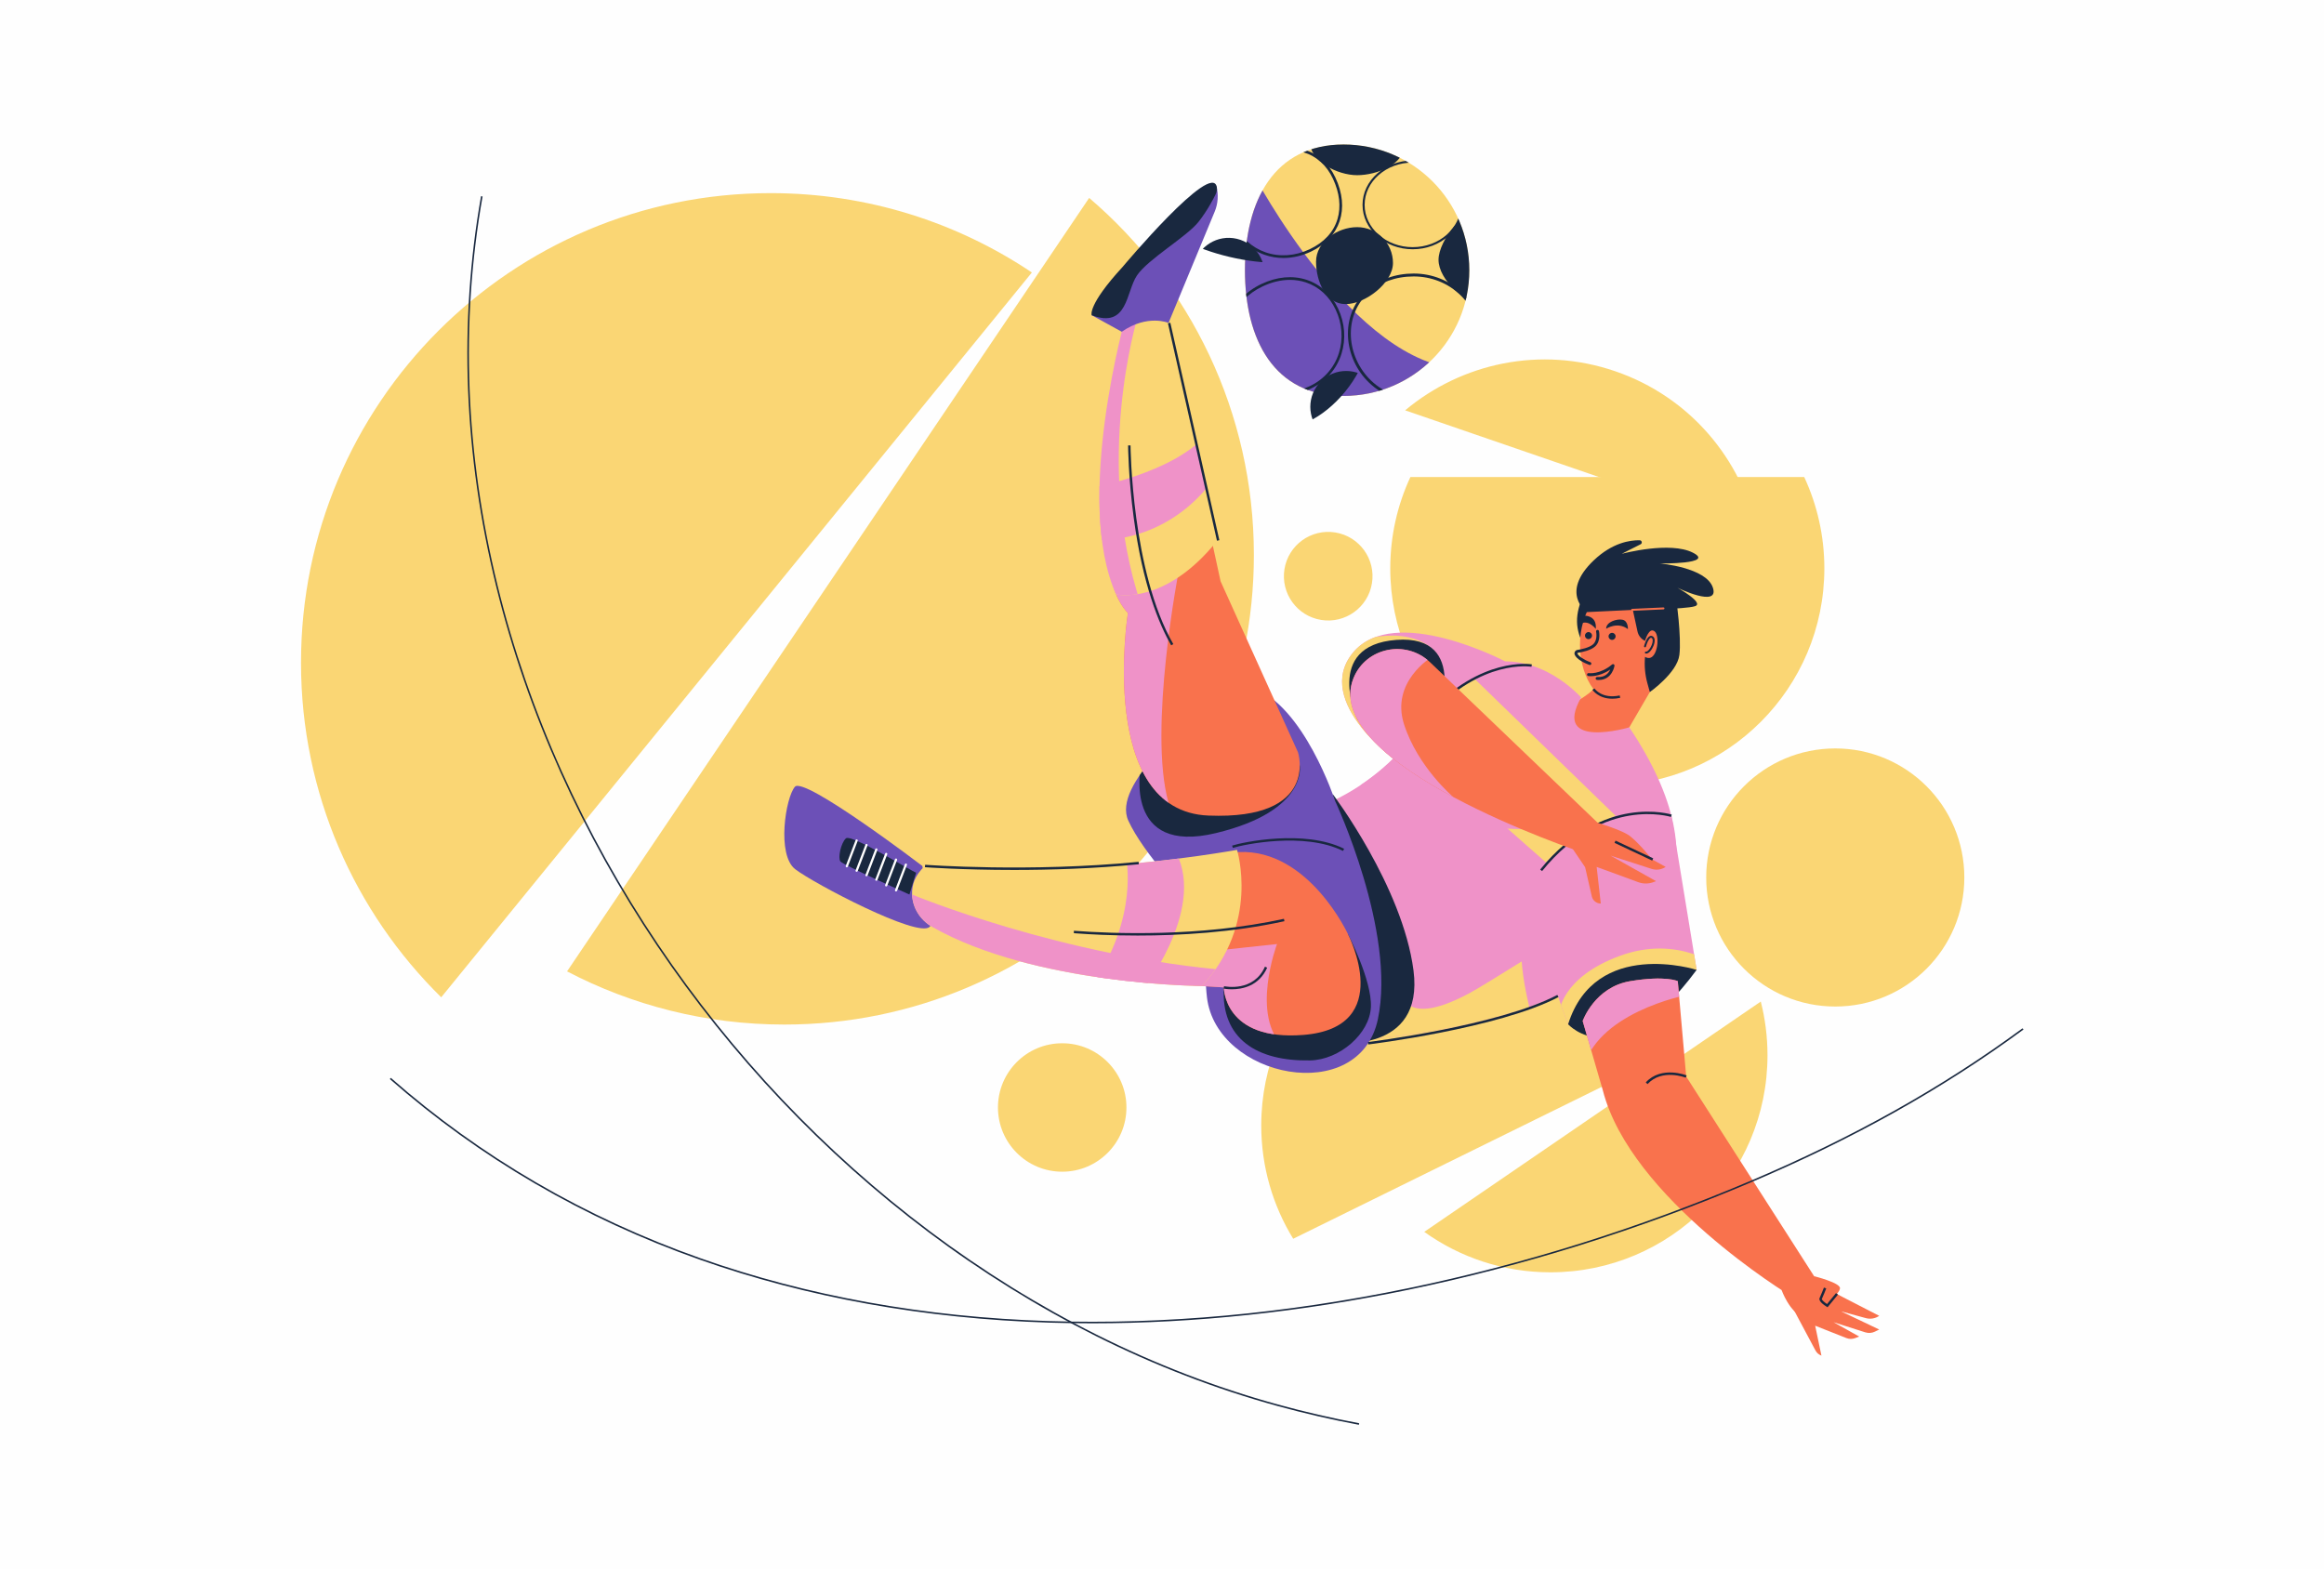 <?xml version="1.0" encoding="utf-8"?>
<!-- Generator: Adobe Illustrator 27.5.0, SVG Export Plug-In . SVG Version: 6.00 Build 0)  -->
<svg version="1.1" id="Layer_1" xmlns="http://www.w3.org/2000/svg" xmlns:xlink="http://www.w3.org/1999/xlink" x="0px" y="0px"
	 viewBox="0 0 3000 2025" style="enable-background:new 0 0 3000 2025;" xml:space="preserve">
<rect style="fill:#FEFEFE;" width="3000" height="2025"/>
<g>
	<g>
		<g>
			<path style="fill:#FAD674;" d="M1820.66,615.823c-16.675,35.862-26.002,75.832-26.002,117.986
				c0,154.737,125.439,280.176,280.176,280.176s280.176-125.439,280.176-280.176c0-42.154-9.327-82.124-26.002-117.986
				C2225.786,615.823,1950.012,615.823,1820.66,615.823z"/>
			<path style="fill:#FAD674;" d="M2268.215,686.082c-19.835-92.969-86.496-173.541-182.934-206.725
				c-96.438-33.183-198.562-10.688-271.405,50.392L2268.215,686.082z"/>
		</g>
		<g>
			<path style="fill:#FAD674;" d="M2170.024,1352.758c-40.297-105.29-142.277-180.064-261.738-180.064
				c-154.737,0-280.176,125.439-280.176,280.176c0,53.658,15.094,103.786,41.253,146.389L2170.024,1352.758z"/>
			<path style="fill:#FAD674;" d="M1838.529,1590.353c45.907,32.867,102.15,52.22,162.916,52.22
				c154.737,0,280.176-125.439,280.176-280.176c0-23.954-3.013-47.202-8.668-69.395L1838.529,1590.353z"/>
		</g>
		<g>
			<path style="fill:#FAD674;" d="M1405.98,255.509l-673.987,998.547c83.866,43.85,179.265,68.656,280.459,68.656
				c334.771,0,606.157-271.386,606.157-606.157C1618.609,531.983,1536.109,366.686,1405.98,255.509z"/>
			<path style="fill:#FAD674;" d="M569.555,1287.52l762.467-935.736c-96.428-64.701-212.456-102.452-337.304-102.452
				c-334.771,0-606.157,271.386-606.157,606.157C388.56,1024.621,457.837,1177.568,569.555,1287.52z"/>
		</g>
		<circle style="fill:#FAD674;" cx="1371.171" cy="1429.771" r="82.918"/>
		<circle style="fill:#FAD674;" cx="2369.11" cy="1132.839" r="166.604"/>
		
			<ellipse transform="matrix(0.16 -0.987 0.987 0.16 705.976 2317.491)" style="fill:#FAD674;" cx="1714.93" cy="743.858" rx="57.204" ry="57.204"/>
	</g>
	<g>
		<g>
			<g>
				<path style="fill:#6C50B7;" d="M1190.676,1118.004c0,0-152.462-116.123-164.525-102.3
					c-12.063,13.823-23.75,87.864,0.375,106.451c24.125,18.587,158.488,89.096,173.397,74.474
					c7.082-6.945,6.939-14.287,4.836-20.082c-6.785-18.7-11.077-38.212-13.987-57.891L1190.676,1118.004z"/>
				<path style="fill:#19283F;" d="M1182.607,1126.711c-5.428-1.771-84.056-50.529-90.645-44.379
					c-6.589,6.15-10.542,25.477-7.028,29.87c3.514,4.393,89.035,42.653,89.035,42.653L1182.607,1126.711z"/>
				<path style="fill:#FFFFFF;" d="M1093.108,1119.758c-0.17,0-0.343-0.031-0.511-0.096c-0.738-0.282-1.107-1.109-0.825-1.848
					l12.715-33.225c0.283-0.737,1.11-1.108,1.848-0.824c0.738,0.282,1.107,1.109,0.825,1.848l-12.715,33.225
					C1094.227,1119.407,1093.684,1119.758,1093.108,1119.758z"/>
				<path style="fill:#FFFFFF;" d="M1105.823,1125.54c-0.17,0-0.343-0.031-0.511-0.096c-0.738-0.282-1.107-1.109-0.825-1.848
					l12.716-33.224c0.283-0.737,1.11-1.107,1.848-0.824c0.738,0.282,1.107,1.109,0.825,1.848l-12.716,33.224
					C1106.942,1125.189,1106.399,1125.54,1105.823,1125.54z"/>
				<path style="fill:#FFFFFF;" d="M1118.539,1131.322c-0.17,0-0.343-0.031-0.511-0.096c-0.738-0.282-1.107-1.109-0.825-1.848
					l12.715-33.224c0.283-0.737,1.111-1.107,1.848-0.824c0.738,0.282,1.107,1.109,0.825,1.848l-12.715,33.224
					C1119.658,1130.972,1119.115,1131.322,1118.539,1131.322z"/>
				<path style="fill:#FFFFFF;" d="M1131.254,1137.104c-0.17,0-0.343-0.031-0.511-0.096c-0.738-0.282-1.107-1.109-0.825-1.848
					l12.716-33.224c0.282-0.738,1.111-1.106,1.848-0.824c0.738,0.282,1.107,1.109,0.825,1.848l-12.716,33.224
					C1132.373,1136.754,1131.831,1137.104,1131.254,1137.104z"/>
				<path style="fill:#FFFFFF;" d="M1143.97,1144.426c-0.17,0-0.343-0.031-0.511-0.096c-0.738-0.282-1.107-1.109-0.825-1.848
					l12.715-33.224c0.283-0.737,1.109-1.106,1.848-0.824s1.107,1.109,0.825,1.848l-12.715,33.224
					C1145.089,1144.075,1144.546,1144.426,1143.97,1144.426z"/>
				<path style="fill:#FFFFFF;" d="M1156.686,1150.883c-0.17,0-0.343-0.031-0.511-0.096c-0.738-0.282-1.107-1.109-0.825-1.848
					l12.716-33.225c0.283-0.737,1.109-1.107,1.848-0.824c0.738,0.282,1.107,1.109,0.825,1.848l-12.716,33.225
					C1157.804,1150.532,1157.261,1150.883,1156.686,1150.883z"/>
			</g>
			<g>
				<g>
					<defs>
						<path id="XMLID_16_" d="M1942.942,853.851c0,0-143.227-75.456-196.311-11.36s60.18,143.434,60.18,143.434L1942.942,853.851z"
							/>
					</defs>
					<use xlink:href="#XMLID_16_"  style="overflow:visible;fill:#EF92C8;"/>
					<clipPath id="XMLID_00000030468534866848402610000014558154576044722081_">
						<use xlink:href="#XMLID_16_"  style="overflow:visible;"/>
					</clipPath>
					<path style="clip-path:url(#XMLID_00000030468534866848402610000014558154576044722081_);fill:#FAD674;" d="M1732.471,835.885
						c1.179-1.794,67.423-31.714,110.665-2.785s5.526,96.912,5.526,96.912l-91.73,25.61c0,0-29.801-33.599-32.595-60.569
						C1721.543,868.082,1732.471,835.885,1732.471,835.885z"/>
				</g>
				<g>
					<path style="fill:#19283F;" d="M2050.334,757.115c0,0-14.993,22.083-14.602,45.451s15.585,39.926,15.585,39.926l23.518-79.902
						L2050.334,757.115z"/>
					<path style="fill:#F9724D;" d="M2150.172,832.587c0-43.304-24.761-78.408-55.306-78.408s-55.306,35.105-55.306,78.408
						c0,22.487,6.679,42.761,17.376,57.058c-11.389,13.728-64.839,38.739-84.914,46.267l2.879,6.058
						c10.766,22.651,33.607,37.084,58.687,37.084l0,0c28.685,0,55.206-15.252,69.632-40.046l26.507-45.555
						C2142.201,879.078,2150.172,857.154,2150.172,832.587z"/>
					<path style="fill:#19283F;" d="M2048.315,790.236c0,0-35.284-24.617,9-66.789c24.06-22.913,47.024-26.214,59.356-25.955
						c2.842,0.06,3.699,3.891,1.159,5.166c-9.917,4.976-25.182,12.663-24.169,12.325c1.494-0.498,62.237-16.431,91.613-1.494
						c29.376,14.937-42.819,13.941-42.819,13.941s60.245,4.979,68.709,31.367c8.464,26.388-45.806,0-45.806,0
						s35.849,19.916,22.405,23.899c-13.443,3.983-73.471,4.37-73.471,4.37"/>
					<path style="fill:#19283F;" d="M2106.892,783.335l6.932,31.938c1.156,5.327,4.75,9.799,9.703,12.075l0,0
						c0,0,5.088-18.678,12.619-12.05c7.531,6.628,2.665,41.842-12.619,32.705l0,0c-1.044,11.447-0.01,22.988,3.053,34.068
						l3.147,11.383c0,0,35.261-24.773,38.146-47.855c2.885-23.083-4.088-72.855-4.088-72.855L2106.892,783.335z"/>
					<path style="fill:#19283F;" d="M2081.245,902.048c-17.736,0-25.259-10.985-25.621-11.532l2.625-1.741l-1.313,0.871l1.311-0.875
						c0.383,0.569,9.642,13.893,32.596,9.074l0.646,3.084C2087.753,901.713,2084.343,902.048,2081.245,902.048z"/>
					<path style="fill:#19283F;" d="M2085.552,821.548c0,2.513-2.038,4.551-4.551,4.551c-2.513,0-4.551-2.037-4.551-4.551
						c0-2.513,2.038-4.551,4.551-4.551C2083.515,816.997,2085.552,819.034,2085.552,821.548z"/>
					<path style="fill:#19283F;" d="M2055.111,820.573c0,2.513-2.038,4.551-4.551,4.551c-2.513,0-4.551-2.037-4.551-4.551
						c0-2.513,2.038-4.551,4.551-4.551C2053.073,816.022,2055.111,818.059,2055.111,820.573z"/>
					<path style="fill:#19283F;" d="M2073.376,811.735c0,0,14.529-9.723,28.053,0.447c0,0,0.559-10.506-6.929-12.07
						C2087.011,798.547,2073.153,803.017,2073.376,811.735z"/>
					<path style="fill:#19283F;" d="M2059.946,811.934c0,0-8.751-11.891-18.9-7.01l3.25-10.093
						C2044.296,794.831,2061.729,793.571,2059.946,811.934z"/>
					<path style="fill:#19283F;" d="M2052.337,858.565c-0.215,0-0.433-0.037-0.646-0.114c-6.016-2.188-16.781-7.458-18.97-13.334
						c-0.478-1.282-0.355-2.695,0.337-3.877c0.695-1.187,1.875-1.989,3.235-2.2c4.486-0.695,15.447-2.802,20.327-7.326
						c6.078-5.635,3.782-16.09,3.758-16.195c-0.231-1.017,0.403-2.031,1.42-2.264c1.015-0.234,2.029,0.398,2.265,1.415
						c0.119,0.514,2.825,12.68-4.872,19.816c-5.442,5.046-16.319,7.359-22.317,8.29c-0.318,0.049-0.483,0.256-0.553,0.375
						c-0.068,0.116-0.166,0.354-0.057,0.646c1.213,3.257,8.557,8.133,16.72,11.101c0.98,0.357,1.487,1.442,1.13,2.423
						C2053.834,858.088,2053.109,858.565,2052.337,858.565z"/>
					<path style="fill:#19283F;" d="M2063.676,877.856c-0.69,0-1.403-0.028-2.14-0.086c-1.041-0.082-1.818-0.993-1.736-2.033
						c0.082-1.041,0.991-1.821,2.033-1.736c10.033,0.797,14.739-5.046,16.88-9.682c-15.202,10.44-27.872,8.541-28.456,8.444
						c-1.031-0.168-1.73-1.14-1.563-2.17c0.168-1.029,1.139-1.727,2.166-1.563c0.22,0.034,14.396,2.028,30.182-11.234
						c0.601-0.505,1.451-0.586,2.135-0.205c0.686,0.381,1.064,1.146,0.952,1.922
						C2084.102,859.705,2081.266,877.856,2063.676,877.856z"/>
					<path style="fill:#F9724D;" d="M2106.891,788.571c-0.67,0-1.228-0.527-1.258-1.203c-0.032-0.695,0.506-1.285,1.201-1.317
						l40.436-1.847c0.691-0.039,1.285,0.505,1.316,1.201c0.032,0.695-0.506,1.285-1.201,1.316l-40.436,1.847
						C2106.93,788.571,2106.91,788.571,2106.891,788.571z"/>
					<path style="fill:#19283F;" d="M2125.018,843.787c-0.211,0-0.422-0.018-0.631-0.053c-0.687-0.117-1.147-0.768-1.03-1.455
						c0.117-0.687,0.783-1.146,1.454-1.03c1.946,0.335,5.38-3.619,7.327-8.461c1.727-4.295,1.782-7.929,0.139-9.042
						c-0.679-0.46-1.152-0.375-1.488-0.249c-2.493,0.935-5.029,7.384-6.042,11.229c-0.177,0.673-0.867,1.075-1.539,0.898
						c-0.674-0.177-1.075-0.866-0.898-1.539c0.302-1.147,3.075-11.252,7.593-12.948c1.27-0.478,2.579-0.297,3.789,0.522
						c2.774,1.88,3.068,6.392,0.785,12.069C2132.406,838.876,2128.575,843.787,2125.018,843.787z"/>
				</g>
				<g>
					<defs>
						<path id="XMLID_14_" d="M2103.221,939.009c0,0-100.607,29.719-62.175-38.55c0,0-52.481-60.152-121.726-43.786
							c-34.513,8.157-54.679,26.333-65.864,48.177c-49.715,97.084-150.022,157.696-259.095,157.557
							c-1.126-0.001-2.255-0.004-3.386-0.009c0,0,240.879,62.867,168.086,279.261
							C1759.061,1341.66,2352.087,1311.275,2103.221,939.009z"/>
					</defs>
					<use xlink:href="#XMLID_14_"  style="overflow:visible;fill:#EF92C8;"/>
					<clipPath id="XMLID_00000066479903685656966630000010732108460675035324_">
						<use xlink:href="#XMLID_14_"  style="overflow:visible;"/>
					</clipPath>
					<path style="clip-path:url(#XMLID_00000066479903685656966630000010732108460675035324_);fill:#FAD674;" d="M1903.124,875.965
						l182.428,177.215c0,0-40.348,15.502-89.731,60.398c-49.383,44.896,0,0,0,0l-184.57-162.713
						C1811.252,950.865,1873.806,887.893,1903.124,875.965"/>
					<path style="clip-path:url(#XMLID_00000066479903685656966630000010732108460675035324_);fill:#FAD674;" d="M1809.03,1255.12
						c0,0-20.31,84.764,87.334,27.364c20.401-10.879,112.33-69.21,112.33-69.21l15.565,78.908c0,0-121.358,63.436-267.94,59.781
						s0,0,0,0S1765.989,1269.467,1809.03,1255.12z"/>
					<path style="clip-path:url(#XMLID_00000066479903685656966630000010732108460675035324_);fill:#EF92C8;" d="M1741.724,1000.034
						c3.781,0.847,51.772,73.729,247.691,70.339l-197.3-118.644L1741.724,1000.034z"/>
				</g>
				<path style="fill:#19283F;" d="M1722.709,1346.115c0,0,116.106,15.29,101.935-93.356
					c-14.171-108.646-104.33-227.669-104.33-227.669L1722.709,1346.115z"/>
				<g>
					<defs>
						<path id="XMLID_4_" d="M1723.511,1034.108c0,0-40.252-123.737-107.338-146.815c-16.069-5.528-30.169,1.389-42.324,15.098
							c-40.741,30.696-138.506,110.705-117.334,157.045c18.987,41.557,74.727,101.495,105.061,132.385
							c-3.528,23.293-7.594,61.336-3.544,95.725c12.282,104.312,196.787,141.627,220.64,28.325
							C1802.525,1202.57,1723.511,1034.108,1723.511,1034.108z"/>
					</defs>
					<use xlink:href="#XMLID_4_"  style="overflow:visible;fill:#6C50B7;"/>
					<clipPath id="XMLID_00000160149471600263403140000016864204414357504702_">
						<use xlink:href="#XMLID_4_"  style="overflow:visible;"/>
					</clipPath>
					<path style="clip-path:url(#XMLID_00000160149471600263403140000016864204414357504702_);fill:#19283F;" d="M1472.485,990.813
						c0,0-22.214,113.425,97.065,84.733c119.279-28.692,108.284-87.376,108.284-87.376L1472.485,990.813"/>
					<path style="clip-path:url(#XMLID_00000160149471600263403140000016864204414357504702_);fill:#19283F;" d="M1740.219,1206.321
						c0,0,30.897,59.2,29.455,93.644s-40.366,68.363-78.61,69.061c-68.293,1.246-115.059-27.761-111.259-94.295
						C1583.605,1208.198,1740.219,1206.321,1740.219,1206.321"/>
				</g>
				<g>
					<defs>
						<path id="XMLID_21_" d="M1740.219,1206.321c0,0-50.467-109.947-140.588-106.342c-90.12,3.605-126.168,43.258-405.541,18.024
							c0,0-19.827,46.773,16.222,71.15c36.048,24.377,116.79,71.407,369.493,85.578c0,0-0.068,69.557,102.737,61.363
							C1802.339,1326.546,1740.219,1206.321,1740.219,1206.321z"/>
					</defs>
					<use xlink:href="#XMLID_21_"  style="overflow:visible;fill:#F9724D;"/>
					<clipPath id="XMLID_00000134213550740245421690000000664924242555652242_">
						<use xlink:href="#XMLID_21_"  style="overflow:visible;"/>
					</clipPath>
					<path style="clip-path:url(#XMLID_00000134213550740245421690000000664924242555652242_);fill:#EF92C8;" d="M1567.156,1227.508
						l81.325-8.738c0,0-35.185,93.228,9.245,133.636c0,0-64.354,3.304-77.921-10.746
						C1566.238,1327.61,1527.667,1274.345,1567.156,1227.508z"/>
				</g>
				<path style="fill:#EF92C8;" d="M2028.229,1278.172c0,0-52.08-83.38-43.049-140.597c0,0-40.47,42.595-11.041,162.391
					C1974.139,1299.965,2003.605,1289.51,2028.229,1278.172z"/>
				<g>
					<defs>
						<path id="XMLID_15_" d="M2157.562,1053.18l32.607,198.938l-165.909,70.184c0,0-47.49-117.408-39.08-184.727
							C1993.589,1070.256,2157.562,1053.18,2157.562,1053.18z"/>
					</defs>
					<use xlink:href="#XMLID_15_"  style="overflow:visible;fill:#EF92C8;"/>
					<clipPath id="XMLID_00000132809305169350506310000004631339822649091460_">
						<use xlink:href="#XMLID_15_"  style="overflow:visible;"/>
					</clipPath>
					<path style="clip-path:url(#XMLID_00000132809305169350506310000004631339822649091460_);fill:#FAD674;" d="M2012.814,1306.821
						c0,0,2.474-44.983,78.351-72.83c75.877-27.847,128.893,14.994,128.893,14.994l-9.104,23.027c0,0-172.971,62.926-178.326,74.84
						l-21.421-19.146L2012.814,1306.821z"/>
				</g>
				<path style="fill:#19283F;" d="M1843.541,925.611l-2.346-2.104c35.795-39.889,70.858-55.664,93.971-61.875
					c25.146-6.758,41.599-4.059,42.286-3.941l-0.532,3.105c-0.163-0.027-16.595-2.699-41.128,3.93
					C1913.14,870.847,1878.747,886.378,1843.541,925.611z"/>
				<g>
					<defs>
						<path id="XMLID_20_" d="M1675.556,971.23l-99.935-220.802l-76.395-351.31l-41.408,21.364c0,0-72.178,296.174-1.829,370.979
							c0,0-40.133,255.699,103.937,261.447S1675.556,971.23,1675.556,971.23z"/>
					</defs>
					<use xlink:href="#XMLID_20_"  style="overflow:visible;fill:#F9724D;"/>
					<clipPath id="XMLID_00000181057830913957451480000005184986118419096987_">
						<use xlink:href="#XMLID_20_"  style="overflow:visible;"/>
					</clipPath>
					<path style="clip-path:url(#XMLID_00000181057830913957451480000005184986118419096987_);fill:#EF92C8;" d="M1521.982,734.972
						c0,0-40.348,207.033-13.545,301.372s0,0,0,0l-64.743-42.978l-37.145-239.188L1521.982,734.972z"/>
				</g>
				<path style="fill:#19283F;" d="M1590.065,1277.173c-6.221,0-10.465-0.874-10.595-0.901l0.667-3.08
					c1.548,0.334,38.151,7.8,52.742-25.187l2.881,1.275C1625.148,1273.275,1603.201,1277.173,1590.065,1277.173z"/>
				<path style="fill:#19283F;" d="M1752.635,929.703c0,0-45.691-96.408,49.928-103.604c95.619-7.196,52.88,103.604,52.88,103.604
					H1752.635z"/>
				<path style="fill:#19283F;" d="M2024.26,1322.302c0,0,61.894,70.28,165.909-70.184
					C2190.169,1252.118,2059.491,1210.318,2024.26,1322.302z"/>
				<path style="fill:#19283F;" d="M1990.64,1124.564l-2.449-1.982c41.514-51.32,85.426-67.881,114.953-72.736
					c16.743-2.754,30.744-2.116,39.544-1.098c9.574,1.108,15.122,2.857,15.354,2.931l-0.958,3.002
					c-0.219-0.068-22.236-6.892-53.602-1.697C2074.541,1057.777,2031.471,1074.087,1990.64,1124.564z"/>
				<path style="fill:#19283F;" d="M1733.703,1098.586c-50.193-24.956-128.839-8.228-142.243-3.901l-0.969-2.998
					c13.606-4.393,93.47-21.349,144.614,4.077L1733.703,1098.586z"/>
				<g>
					<defs>
						<path id="XMLID_17_" d="M1194.09,1118.004c0,0,136.936,6.679,231.101,0s171.665-20.829,171.665-20.829
							s29.811,95.457-45.343,175.787c0,0-215.736-1.038-348.175-76.333c-15.192-8.637-25.309-24.309-25.955-41.773
							C1176.947,1143.063,1180.663,1129.777,1194.09,1118.004z"/>
					</defs>
					<use xlink:href="#XMLID_17_"  style="overflow:visible;fill:#FAD674;"/>
					<clipPath id="XMLID_00000067951562729427320710000000999667639367405220_">
						<use xlink:href="#XMLID_17_"  style="overflow:visible;"/>
					</clipPath>
					<path style="clip-path:url(#XMLID_00000067951562729427320710000000999667639367405220_);fill:#EF92C8;" d="M1453.55,1106.585
						c0,0,17.339,77.298-44.45,166.376l63.385,9.163c0,0,84.086-105.424,46.189-180.411L1453.55,1106.585z"/>
					<path style="clip-path:url(#XMLID_00000067951562729427320710000000999667639367405220_);fill:#EF92C8;" d="M1177.383,1154.856
						c0,0,194.297,80.916,413.592,98.306l-53.146,40.576c0,0-251.107-33.882-355.222-87.429
						C1182.607,1206.309,1150.823,1179.438,1177.383,1154.856"/>
				</g>
				<g>
					<defs>
						<path id="XMLID_18_" d="M1453.55,407.02c0,0-67.897,238.624-12.775,360.345c0,0,63.031,15.249,130.922-69.886l-71.196-315.784
							L1453.55,407.02z"/>
					</defs>
					<use xlink:href="#XMLID_18_"  style="overflow:visible;fill:#FAD674;"/>
					<clipPath id="XMLID_00000165218631633641754770000009768701837169565603_">
						<use xlink:href="#XMLID_18_"  style="overflow:visible;"/>
					</clipPath>
					<path style="clip-path:url(#XMLID_00000165218631633641754770000009768701837169565603_);fill:#EF92C8;" d="M1408.986,629.824
						c0,0,103.201-18.351,147.437-67.73l8.23,58.638c0,0-50.64,79.427-155.454,76.748L1408.986,629.824z"/>
					<path style="clip-path:url(#XMLID_00000165218631633641754770000009768701837169565603_);fill:#EF92C8;" d="M1468.183,410.803
						c0,0-56.809,185.401,4.302,368.555l-63.287-1.189c0,0-40.029-309.909,44.352-371.148c84.381-61.239,0,0,0,0L1468.183,410.803z"
						/>
				</g>
				<g>
					<g>
						<defs>
							<path id="XMLID_23_" d="M1846.174,855.071l244.992,234.668l-51.025,9.948c0,0-337.622-112.647-293.02-223.997
								C1763.136,835.708,1815.069,825.278,1846.174,855.071z"/>
						</defs>
						<use xlink:href="#XMLID_23_"  style="overflow:visible;fill:#F9724D;"/>
						<clipPath id="XMLID_00000009570430570260048910000016830666404981647254_">
							<use xlink:href="#XMLID_23_"  style="overflow:visible;"/>
						</clipPath>
						<path style="clip-path:url(#XMLID_00000009570430570260048910000016830666404981647254_);fill:#EF92C8;" d="M1847.949,848.391
							c0,0-53.216,31.676-35.477,86.793c17.739,55.117,63.497,93.761,63.497,93.761s-123.97-39.811-141.565-60.134
							c-17.594-20.323-26.858-97.955-7.316-112.137C1746.631,842.491,1814.392,807.867,1847.949,848.391z"/>
					</g>
					<path style="fill:#F9724D;" d="M2150.172,1119.162l-17.628-9.781l0,0c0,0-20.097-25.222-31.567-32.104
						c-11.469-6.881-38.505-15.022-38.505-15.022s-0.743,4.784,0.316,10.431h-1.691l-32.869,20.387l17.969,26.506l8.624,37.659
						c1.237,5.403,6.045,9.234,11.587,9.234l-5.312-47.274l53.6,19.67c6.5,2.385,13.646,2.327,20.106-0.163l2.929-1.129
						l-58.612-32.914l52.931,17.079C2138.167,1123.714,2144.85,1122.763,2150.172,1119.162z"/>
					
						<rect x="2106.655" y="1071.076" transform="matrix(0.426 -0.905 0.905 0.426 217.384 2538.368)" style="fill:#19283F;" width="3.151" height="53.737"/>
				</g>
				<g>
					<path style="fill:#F9724D;" d="M2366.862,1668.436l58.981,30.317l-0.291,0.194c-4.996,3.335-11.191,4.342-16.986,2.761
						l-31.98-8.728l49.257,23.451l-5.628,2.747c-3.841,1.875-8.257,2.195-12.329,0.895l-41.023-13.098l33.175,18.534l-5.369,2.036
						c-3.603,1.367-7.587,1.339-11.17-0.079l-40.332-15.953l8.077,38.581l0,0c-3.272-1.128-5.997-3.453-7.626-6.506l-31.239-58.533
						L2366.862,1668.436z"/>
					<g>
						<defs>
							<path id="XMLID_22_" d="M2165.814,1266.698l10.867,123.159l173.652,271.051l-39.882,11.357
								c0,0-205.564-124.623-241.35-264.491l-26.053-89.665c0,0,15.416-43.784,61.376-51.412
								C2150.385,1259.07,2165.814,1266.698,2165.814,1266.698z"/>
						</defs>
						<use xlink:href="#XMLID_22_"  style="overflow:visible;fill:#F9724D;"/>
						<clipPath id="XMLID_00000119838098147213551680000017548805682803126437_">
							<use xlink:href="#XMLID_22_"  style="overflow:visible;"/>
						</clipPath>
						<path style="clip-path:url(#XMLID_00000119838098147213551680000017548805682803126437_);fill:#EF92C8;" d="
							M2176.682,1284.712c0,0-119.594,22.996-133.632,99.129l-14.821-78.857c0,0,37.28-60.504,109.339-60.503
							C2209.626,1244.482,2176.682,1284.712,2176.682,1284.712z"/>
					</g>
					<path style="fill:#19283F;" d="M2126.791,1399.563l-2.322-2.129c20.153-21.986,52.482-9.167,52.807-9.035l-1.188,2.918
						C2175.785,1391.193,2145.451,1379.207,2126.791,1399.563z"/>
					<path style="fill:#F9724D;" d="M2371.291,1670.404c2.255-2.715,3.821-5.325,3.914-7.276
						c0.341-7.167-33.399-15.531-33.399-15.531s-0.794,2.595-1.902,6.62l-40.049,11.32c0,0,9.965,28.411,28.445,35.519
						c18.48,7.108,60.418-13.505,63.971-14.216C2393.987,1686.497,2383.058,1678.542,2371.291,1670.404z"/>
					<path style="fill:#19283F;" d="M2359.163,1687.683l-1.169-0.711c-3.402-2.068-11.096-7.315-9.067-11.346
						c1.542-3.064,5.523-13.29,5.563-13.394l2.937,1.143c-0.165,0.426-4.075,10.47-5.685,13.667
						c-0.258,0.846,2.719,3.862,6.736,6.508l11.595-14.145l2.438,1.998L2359.163,1687.683z"/>
				</g>
			</g>
			<path style="fill:#6C50B7;" d="M1570.2,240.318L1570.2,240.318c2.926,10.884,2.172,22.43-2.146,32.84l-59.617,143.73
				c0,0-27.047-11.687-60.411,11.411l-38.828-21.38L1570.2,240.318z"/>
			<g>
				<defs>
					<path id="XMLID_19_" d="M1896.698,348.863c0,89.632-72.661,162.294-162.294,162.294c-89.632,0-127.342-72.661-127.342-162.294
						c0-89.632,37.71-162.294,127.342-162.294C1824.037,186.569,1896.698,259.23,1896.698,348.863z"/>
				</defs>
				<use xlink:href="#XMLID_19_"  style="overflow:visible;fill:#FAD674;"/>
				<clipPath id="XMLID_00000158730242185187216640000011166519796008895896_">
					<use xlink:href="#XMLID_19_"  style="overflow:visible;"/>
				</clipPath>
				<path style="clip-path:url(#XMLID_00000158730242185187216640000011166519796008895896_);fill:#6C50B7;" d="M1617.843,224.586
					c0,0,130.348,248.964,271.124,251.571c0,0-66.477,101.671-177.273,71.691c-110.796-29.98-129.044-70.748-129.044-137.046
					S1617.843,224.586,1617.843,224.586z"/>
				<path style="clip-path:url(#XMLID_00000158730242185187216640000011166519796008895896_);fill:#19283F;" d="M1798.152,339.527
					c0,25.555-35.578,53.073-61.133,53.073c-25.555,0-38.163-29.277-38.163-54.832c0-25.555,27.469-44.513,53.024-44.513
					C1777.436,293.256,1798.152,313.972,1798.152,339.527z"/>
				<path style="clip-path:url(#XMLID_00000158730242185187216640000011166519796008895896_);fill:#19283F;" d="M1813.032,186.569
					c0,25.555-35.596,39.604-61.151,39.604c-25.555,0-61.156-18.152-61.156-43.708s35.601-39.087,61.156-39.087
					C1777.436,143.379,1813.032,161.014,1813.032,186.569z"/>
				<path style="clip-path:url(#XMLID_00000158730242185187216640000011166519796008895896_);fill:#19283F;" d="M1949.512,335.423
					c0,25.555-7.013,57.407-32.568,57.407c-25.555,0-59.975-31.852-59.975-57.407c0-25.555,35.243-68.859,60.798-68.859
					C1943.322,266.565,1949.512,309.868,1949.512,335.423z"/>
				
					<ellipse transform="matrix(0.707 -0.707 0.707 0.707 137.765 1382.711)" style="clip-path:url(#XMLID_00000158730242185187216640000011166519796008895896_);fill:#19283F;" cx="1737.962" cy="525.058" rx="46.272" ry="46.272"/>
				
					<ellipse transform="matrix(0.23 -0.973 0.973 0.23 877.998 1815.092)" style="clip-path:url(#XMLID_00000158730242185187216640000011166519796008895896_);fill:#19283F;" cx="1585.733" cy="352.846" rx="46.272" ry="46.272"/>
				<path style="clip-path:url(#XMLID_00000158730242185187216640000011166519796008895896_);fill:#19283F;" d="M1823.638,321.79
					c-35.718,0-64.776-25.709-64.776-57.31c0-31.601,29.059-57.31,64.776-57.31s64.775,25.709,64.775,57.31
					C1888.413,296.082,1859.355,321.79,1823.638,321.79z M1823.638,209.87c-34.229,0-62.077,24.499-62.077,54.611
					s27.848,54.611,62.077,54.611c34.229,0,62.076-24.499,62.076-54.611S1857.866,209.87,1823.638,209.87z"/>
				<path style="clip-path:url(#XMLID_00000158730242185187216640000011166519796008895896_);fill:#19283F;" d="M1824.896,517.401
					c-22.947,0-44.462-9.361-60.582-26.359c-15.448-16.289-24.308-38.271-24.308-60.311c0-21.838,8.67-41.684,24.412-55.882
					c15.535-14.01,37.013-21.726,60.478-21.726c48.195,0,87.405,36.847,87.405,82.139S1873.091,517.401,1824.896,517.401z
					 M1824.896,356.877c-47.014,0-81.136,31.06-81.136,73.854c0,21.088,8.484,42.129,23.277,57.728
					c15.404,16.243,35.952,25.188,57.858,25.188c46.126,0,83.651-35.163,83.651-78.385S1871.021,356.877,1824.896,356.877z"/>
				<path style="clip-path:url(#XMLID_00000158730242185187216640000011166519796008895896_);fill:#19283F;" d="M1654.569,510.231
					c-8.183,0-16.313-1.192-24.151-3.596c-20.058-6.151-35.792-19.493-44.304-37.568c-8.513-18.075-8.775-38.702-0.741-58.082
					c8.01-19.322,23.317-35.095,43.104-44.414c19.966-9.403,40.076-11.25,58.159-5.34c17.691,5.782,32.148,18.975,40.707,37.148
					c8.76,18.602,10.309,39.323,4.36,58.346c-6.225,19.907-20.285,35.878-39.593,44.97
					C1680.081,507.361,1667.263,510.231,1654.569,510.231z M1665.104,361.313c-11.418,0-23.298,2.813-35.149,8.395
					c-19.004,8.95-33.7,24.081-41.379,42.605c-7.655,18.467-7.415,38.098,0.676,55.278c8.091,17.181,23.071,29.87,42.184,35.731
					c19.172,5.879,40.194,4.188,59.2-4.762l0,0c18.419-8.674,31.829-23.898,37.761-42.868c5.688-18.192,4.2-38.021-4.188-55.834
					c-8.147-17.301-21.873-29.848-38.647-35.33C1678.993,362.38,1672.136,361.313,1665.104,361.313z"/>
				<path style="clip-path:url(#XMLID_00000158730242185187216640000011166519796008895896_);fill:#19283F;" d="M1656.743,333.067
					c-8.311,0-16.501-1.355-24.302-4.083c-18.531-6.48-33.48-20.122-42.094-38.411c-8.703-18.48-10.126-36.509-4.115-52.137
					c6.091-15.837,19.841-29.168,39.765-38.55c20.143-9.486,40.048-11.776,57.566-6.622c17.702,5.208,31.608,17.621,40.215,35.897
					c18.926,40.188,6.473,77.779-31.726,95.769C1680.573,330.336,1668.539,333.067,1656.743,333.067z M1664.488,194.047
					c-11.823,0-24.354,3.015-37.015,8.977c-19.1,8.994-32.241,21.67-38.006,36.658c-5.663,14.724-4.273,31.811,4.017,49.415
					c8.214,17.441,22.455,30.445,40.102,36.616c18.009,6.298,38.249,4.907,56.99-3.918c18.589-8.754,31.037-22.264,35.998-39.068
					c4.688-15.878,2.637-33.89-5.933-52.087c-8.173-17.354-21.332-29.128-38.057-34.048
					C1676.808,194.892,1670.747,194.047,1664.488,194.047z"/>
			</g>
			<path style="fill:#19283F;" d="M1570.771,241.691c0.502,3.013-0.056,6.104-1.382,8.856c-3.088,6.407-10.816,21.328-22.215,35.837
				c-15.069,19.178-65.069,47.946-79.453,69.179c-14.384,21.233-11.566,69.151-58.523,51.356c0,0-5.536-12.914,39.941-62.32
				C1449.139,344.598,1564.894,206.394,1570.771,241.691z"/>
			<path style="fill:#19283F;" d="M1511.849,833.118c-15.639-27.175-36.727-77.824-48.375-164.792
				c-6.959-51.957-7.239-92.851-7.241-93.257l3.15-0.016c0.008,1.62,1.431,163.069,55.196,256.494L1511.849,833.118z"/>
			<path style="fill:#19283F;" d="M1468.638,1207.819c-34.131,0-62.054-1.549-79.309-2.83c-1.598-0.119-2.859-0.213-3.091-0.213
				v-3.15c0.329,0,1.111,0.057,3.324,0.221c44.235,3.286,158.881,8.337,267.826-15.644l0.678,3.076
				C1591.235,1203.99,1522.279,1207.819,1468.638,1207.819z"/>
		</g>
		<g>
			
				<rect x="1538.492" y="413.367" transform="matrix(0.976 -0.22 0.22 0.976 -84.836 352.363)" style="fill:#19283F;" width="3.151" height="287.634"/>
			<path style="fill:#19283F;" d="M1308.938,1123.111c-67.301,0-114.18-3.477-114.967-3.536l0.239-3.143
				c1.332,0.103,134.751,9.993,275.59-3.797l0.307,3.137C1412.268,1121.435,1355.677,1123.111,1308.938,1123.111z"/>
			<path style="fill:#19283F;" d="M1766.301,1348.417l-0.379-3.128c1.668-0.202,167.649-20.655,244.43-60.824l1.461,2.791
				C1934.521,1327.692,1767.974,1348.214,1766.301,1348.417z"/>
		</g>
	</g>
	<g>
		<path style="fill:#19283F;" d="M1410.11,1708.414c-18.752,0-37.385-0.293-55.926-0.881
			c-160.921-5.099-312.569-32.439-450.731-81.263c-149.621-52.872-284.275-131.34-400.223-233.223l1.32-1.502
			c115.755,101.714,250.19,180.052,399.569,232.839c137.969,48.755,289.414,76.058,450.128,81.149
			c148.905,4.72,304.904-9.56,463.669-42.438c148.804-30.814,296.886-77.211,440.132-137.901
			c133.587-56.597,248.988-121.255,352.798-197.668l1.186,1.611c-103.938,76.506-219.471,141.239-353.203,197.898
			c-143.366,60.741-291.574,107.178-440.506,138.018C1679.171,1693.87,1542.116,1708.414,1410.11,1708.414z"/>
		<path style="fill:#19283F;" d="M1754.158,1839.414c-35.092-6.568-70.509-14.744-105.27-24.302
			c-79.462-21.849-158.396-52.286-234.606-90.468c-74.406-37.278-146.875-82.258-215.392-133.691
			c-67.52-50.684-131.655-107.968-190.627-170.263c-58.731-62.04-112.667-129.394-160.313-200.19
			c-47.973-71.285-89.843-146.474-124.445-223.478c-35.203-78.339-63.135-159.129-83.021-240.124
			c-41.851-170.454-48.419-339.895-19.522-503.617l1.97,0.348c-28.848,163.446-22.289,332.61,19.495,502.792
			c19.857,80.878,47.75,161.553,82.903,239.782c34.556,76.901,76.37,151.99,124.28,223.181
			c47.583,70.706,101.451,137.973,160.105,199.933c58.895,62.213,122.947,119.423,190.376,170.039
			c68.422,51.361,140.788,96.277,215.087,133.502c76.094,38.123,154.905,68.514,234.241,90.328
			c34.707,9.542,70.07,17.706,105.106,24.264L1754.158,1839.414z"/>
	</g>
</g>
</svg>
